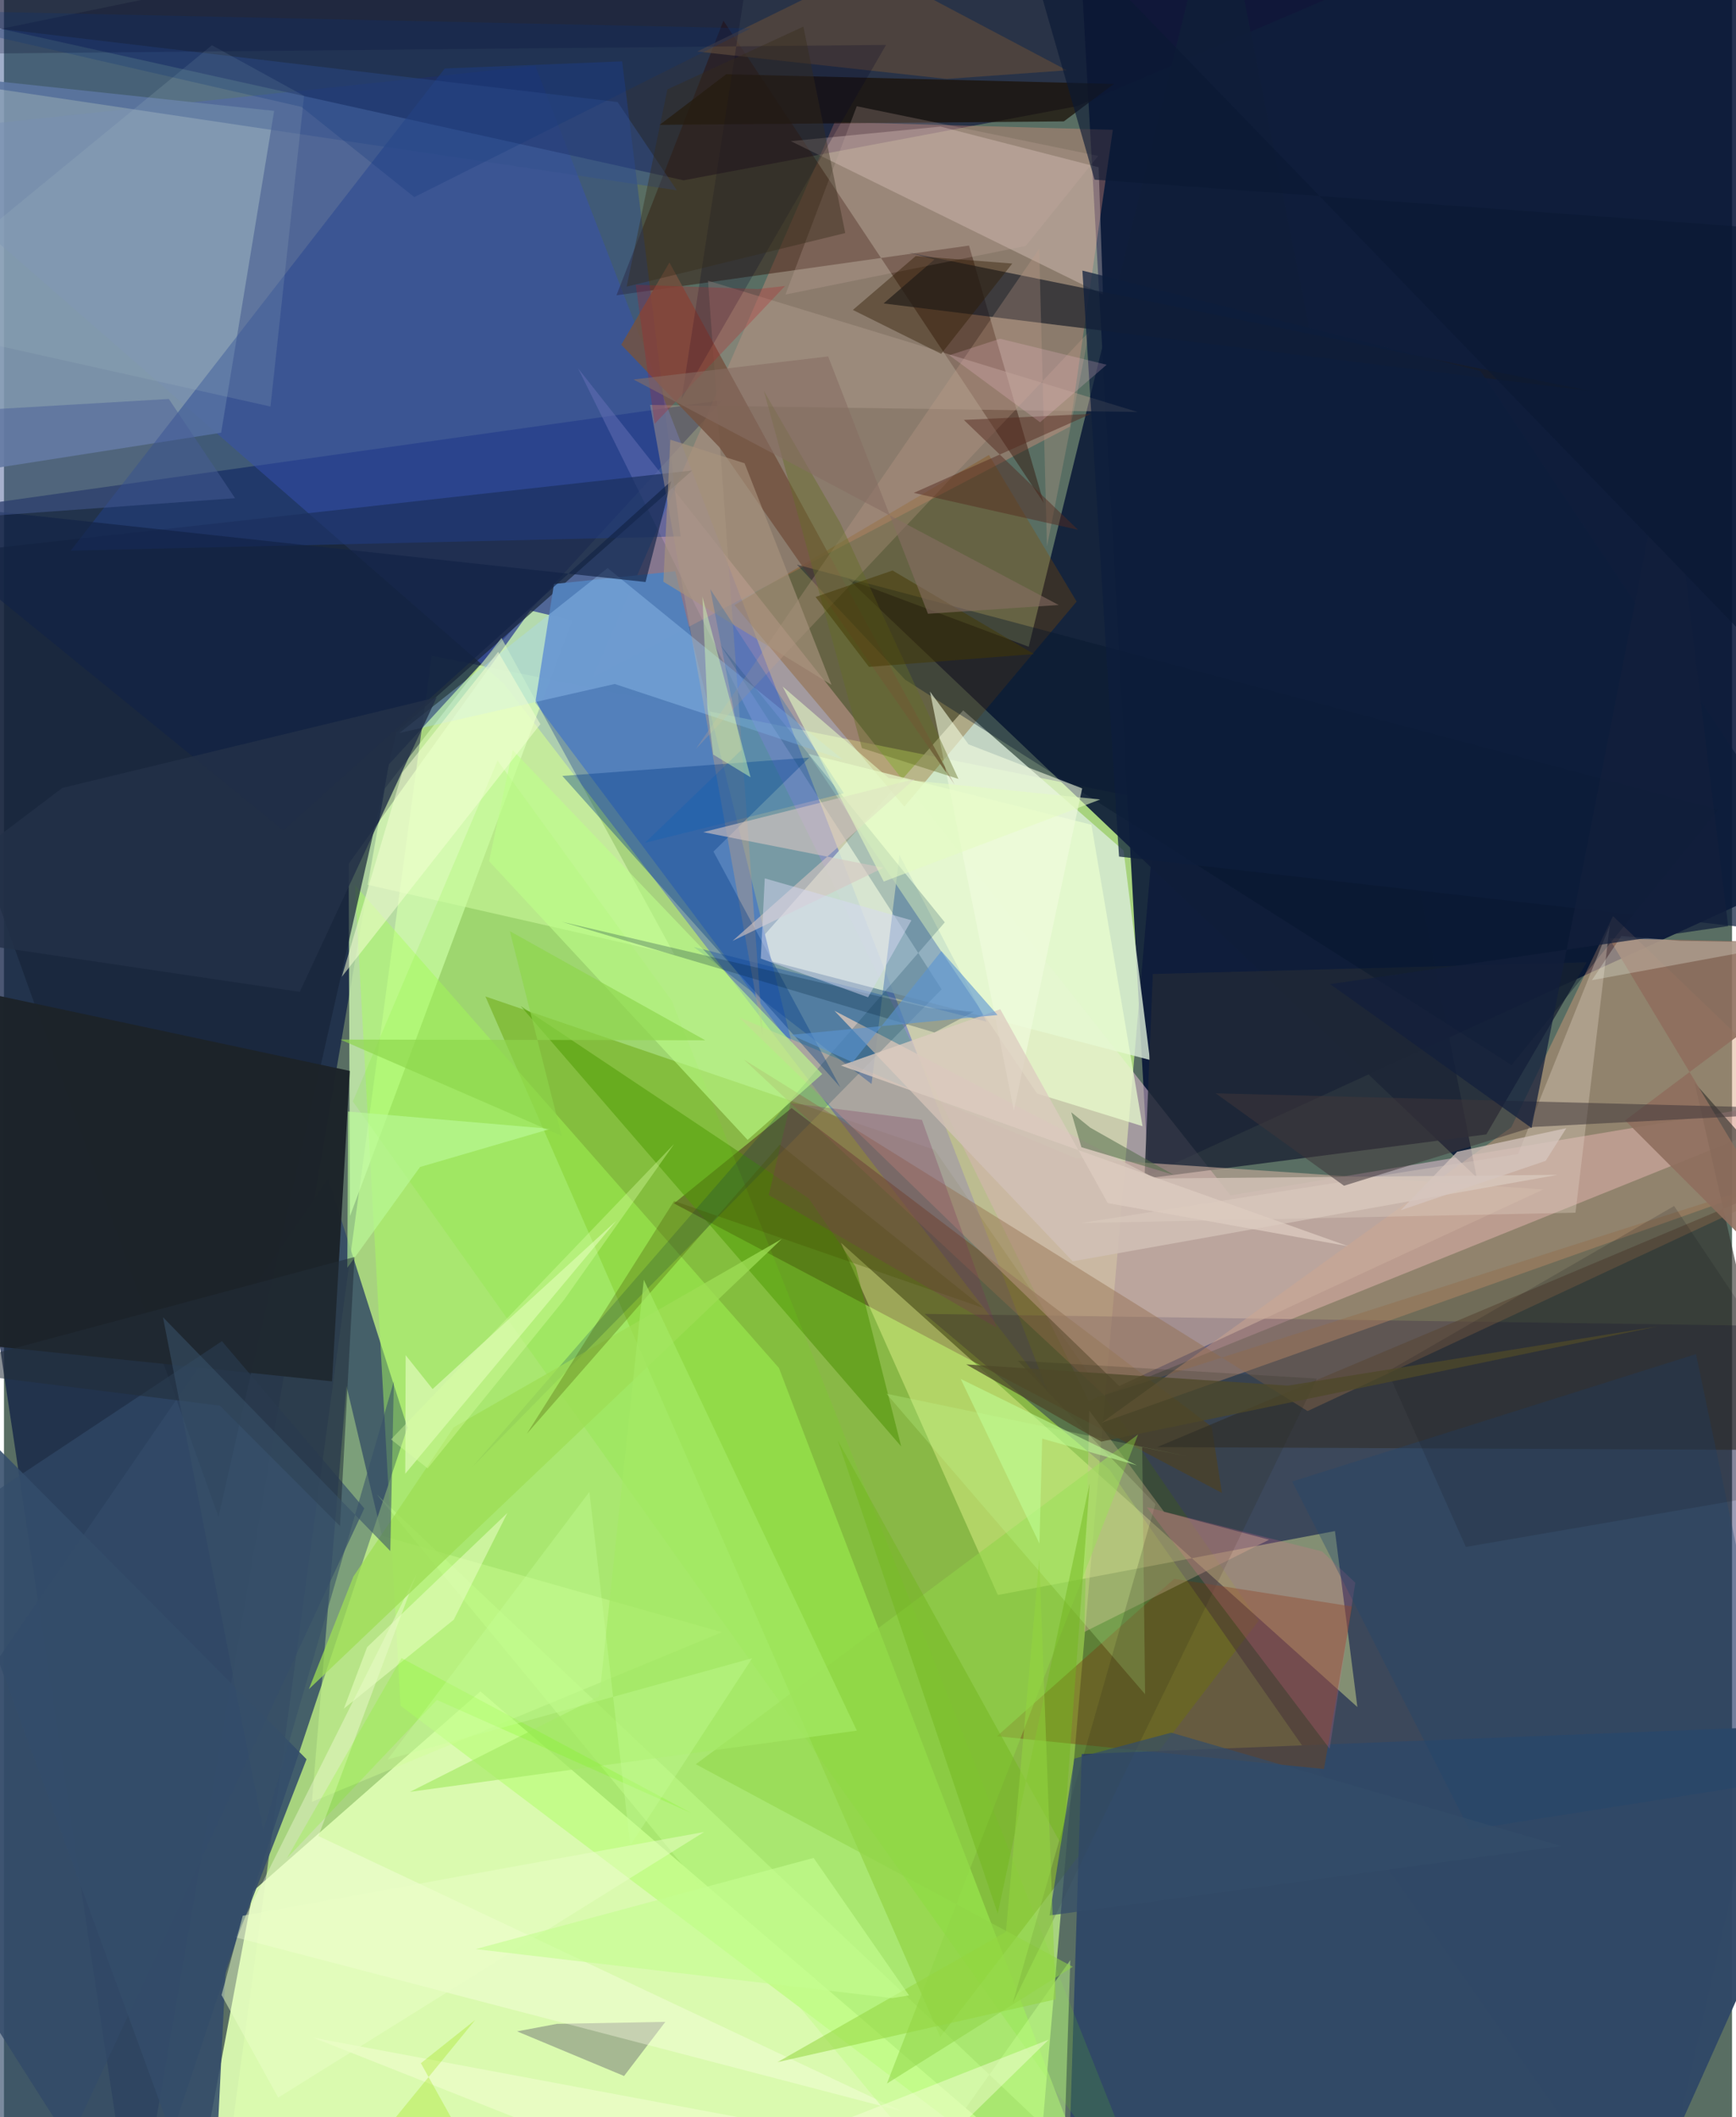 <svg xmlns="http://www.w3.org/2000/svg" width="228" height="278" viewBox="0 0 836 1024"><path fill="#596e63" d="M0 0h836v1024H0z"/><path fill="#caff8b" fill-opacity=".694" d="M104.76 1070.78l397.777-43.563 54.93-639.72-350.544-70.346z"/><path fill="#041134" fill-opacity=".863" d="M521.913-.076l31.738 568.565L898 410.684 884.226-4.181z"/><path fill="#112045" fill-opacity=".753" d="M347.655 193.54L186.16 369.777 63.2 1086-62 251.154z"/><path fill="#649804" fill-opacity=".451" d="M450.197 556.083l-217.281-74.12 220.028 503.185 154.024-201.226z"/><path fill="#e9c4d8" fill-opacity=".51" d="M277.752 178.16l315.651 400.005L898 527.066 524.76 677.568z"/><path fill="#495fcd" fill-opacity=".49" d="M-62 65.732L241.913 330.72l262.833 341.792-247.71-640.714z"/><path fill="#ddfcb3" fill-opacity=".929" d="M230.493 818.077L542.638 1086H88.456l32.043-171.341z"/><path fill="#151450" fill-opacity=".416" d="M796.886 1086L534.775 710.764l-89.429-75.294L898 641.922z"/><path fill="#111438" fill-opacity=".659" d="M518.966 51.383L328.776 87.21-62 .49 783.497-62z"/><path fill="#324965" fill-opacity=".831" d="M195.189 690.461l-38.335-120.35L-62 888.52 63.336 1086z"/><path fill="#d4ffb6" fill-opacity=".757" d="M167.397 588.153l107.53-288.051-20.213-4.823-87.953 122.482z"/><path fill="#101e39" fill-opacity=".918" d="M712.491 569.506L408.574 280.211l87.162 32.604L587.843-62z"/><path fill="#daebd8" fill-opacity=".808" d="M541.628 411.385l-77.598-67.802-104.705 118.289 195.098 50.795z"/><path fill="#304867" fill-opacity=".976" d="M513.972 1086H785.01L898 833.493l-376.606 14.896z"/><path fill="#7d94af" fill-opacity=".902" d="M130.708 53.635L-8.575 38.766l-4.888 189.077 118.527-18.538z"/><path fill="#f39880" fill-opacity=".325" d="M284.868 327.532l230.805-121.175 20.78-143.576-134.545-3.779z"/><path fill="#564724" fill-opacity=".663" d="M589.227 722.096L324.135 582.048l56.9-46.108 203.217 154.115z"/><path fill="#f2ff9a" fill-opacity=".388" d="M480.807 771.454l163.095-30.934 10.842 85.106-249.841-224.55z"/><path fill="#db9e7a" fill-opacity=".435" d="M898 557.845l-367.058 130.36L729.18 545.252l49.228-102.16z"/><path fill="#acff5f" fill-opacity=".463" d="M374.907 661.63L169.788 428.055l22.055 396.936L537.165 1086z"/><path fill="#182439" fill-opacity=".698" d="M332.956 227.54L189.735 354.21l-85.943 379.407L-62 271.478z"/><path fill="#2e0d01" fill-opacity=".427" d="M466.875 118.768l36.128 124.467L348.056 10.023l-51.76 132.813z"/><path fill="#5380bb" fill-opacity=".984" d="M266.08 282.467l-9.028 57.426 124.534 166.359-56.837-229.963z"/><path fill="#202837" fill-opacity=".851" d="M717.122 548.67l-165.366 21.41 4.036-98.987 209.89-5.658z"/><path fill="#caad9c" fill-opacity=".604" d="M518.397 560.12l226.354 15.151-205.222 95.088-183.89-178.284z"/><path fill="#1c2329" fill-opacity=".976" d="M-62 468.932v176.29l220.716 22.883 8.595-150.14z"/><path fill="#302f29" fill-opacity=".608" d="M861.026 572.325L557.904 699.921l300.438 1.386-40.452-177.602z"/><path fill="#224190" fill-opacity=".439" d="M32.275 266.334L213.243 33.117l85.815-3.446 28.274 229.758z"/><path fill="#06439e" fill-opacity=".333" d="M333.69 457.995l86.023 66.282 13.515-110.656 42.082 80.517z"/><path fill="#ffece5" fill-opacity=".29" d="M453.096 61.224l76.477 19.671 2.112 61.616-151.009-74.236z"/><path fill="#864d00" fill-opacity=".31" d="M353.392 292.653l82.177 97.487 83.36-99.196-42.423-70.897z"/><path fill="#191d27" fill-opacity=".675" d="M450.167 125.503l-12.669-3.415 330.338 67.103-342.285-42.425z"/><path fill="#774211" fill-opacity=".42" d="M652.197 776.994l-13.604 78.62-158.217-15.856 85.744-76.135z"/><path fill="#ad9b8b" fill-opacity=".475" d="M340.595 135.771l26.503 364.965-54.518-304.879 235.892 3.415z"/><path fill="#dfffba" fill-opacity=".514" d="M184.26 381.367l56.426-72.816 83.635 153.12-148.394-33.734z"/><path fill="#ebffd0" fill-opacity=".698" d="M550.805 544.698l-24.715-145.81L389.07 364.6l110.707 164.303z"/><path fill="#cab18d" fill-opacity=".463" d="M525.052 682.25l36.195 48.981 50.796 13.474-89.385 44.622z"/><path fill="#cfff95" fill-opacity=".396" d="M182.873 742.812l-17.163-72.437-16.736 201.13 198.417-82.079z"/><path fill="#4a8f00" fill-opacity=".518" d="M249.98 486.584l139.334 93.044 22.789 33.142 21.952 86.819z"/><path fill="#d1c0b6" fill-opacity=".847" d="M751.597 568.23l-194.55 1.775-155.317-81.159 115.296 121.21z"/><path fill="#043d87" fill-opacity=".373" d="M404.599 525.859L270.13 375.289l119.463-8.877-46.345 45.463z"/><path fill="#745241" fill-opacity=".839" d="M459.968 379.578L321.943 126.96l-23.312 39.775 47.423 49.509z"/><path fill="#69ef0f" fill-opacity=".129" d="M168.774 532.725L562.191 1086 323.016 483.939l-84.219-116.036z"/><path fill="#063853" fill-opacity=".216" d="M346.495 311.83L453.61 478.517 226.485 709.62 455.15 446.1z"/><path fill="#a8d7ff" fill-opacity=".318" d="M405.935 367.427L295.479 330.82l-104.136 23.684 100.714-79.763z"/><path fill="#1b1107" fill-opacity=".733" d="M317.228 60.385l195.519-1.678 24.202-18.116-187.536-4.682z"/><path fill="#906b49" fill-opacity=".416" d="M630.654 682.483L898 557.779 532.284 674.812 357.877 512.434z"/><path fill="#ecffca" fill-opacity=".565" d="M207.37 671.83l-13.036-16.367-.192 57.317 101.974-122.229z"/><path fill="#787d7a" fill-opacity=".529" d="M299.99 1004.089l-51.746-21.59 19.262-3.629 52.453-.973z"/><path fill="#324b6a" fill-opacity=".647" d="M8.322 1086l166.004-356.454-68.886-80.861L-62 759.854z"/><path fill="#bdff8a" fill-opacity=".596" d="M359.758 551.329l36.095-31.85-149.737-156.692-11.431 53.757z"/><path fill="#ffffe9" fill-opacity=".357" d="M152.135 888.042l47.403-126.586L111.85 936.97l322.525 84.191z"/><path fill="#8e6e5e" fill-opacity=".898" d="M776.526 453.824L898 456.683l-113.74 85.21L898 655.68z"/><path fill="#05152b" fill-opacity=".369" d="M729.357 515.091l100.057-123.517-445.773-118.467 52.31 55.625z"/><path fill="#35528d" fill-opacity=".467" d="M-62 6.8l40.389 33.504 347.125 51.738-28.654-42.695z"/><path fill="#c2fd8a" fill-opacity=".486" d="M515.863 948.054l-69.03 97.699-266.487-322.97 332.577 314.937z"/><path fill="#e2d5c5" fill-opacity=".345" d="M732.465 558.142l44.376-110.508-16.582 138.899-239.318 5.035z"/><path fill="#59483c" fill-opacity=".729" d="M456.04 38.172L335.345 24.928l83.845-41.142 95.033 50.22z"/><path fill="#c3a28b" fill-opacity=".282" d="M504.58 264.304l-3.763-143.95L334.668 362.28l190.408-201.976z"/><path fill="#032338" fill-opacity=".251" d="M447.27 487.498l21.85 1.849-19.002 10.025-180.191-53.524z"/><path fill="#f2fcdf" fill-opacity=".596" d="M466.622 360.005l54.99 21.311-33.047 155.762-40.582-202.603z"/><path fill="#91d647" fill-opacity=".549" d="M334.692 853.297l213.982-159.523-121.516 313.979 89.943-56.485z"/><path fill="#9dde54" fill-opacity=".749" d="M376.27 599.257L147.498 816.996l21.547-54.478 48.515-72.183z"/><path fill="#d5c5c2" fill-opacity=".604" d="M425.472 419.695l-87.17-17.215 102.207-25.685-88.05 78.295z"/><path fill="#403639" fill-opacity=".529" d="M898 536.85l-158.103 8.213-91.63 28.435-62.089-44.708z"/><path fill="#c3ff97" fill-opacity=".243" d="M571.833 704.199l-144.922-30.107 125.137 145.35-1.388-119.483z"/><path fill="#a9bec8" fill-opacity=".169" d="M145.202 46.385L128.94 196.633l-189.696-42.379 161.35-132.369z"/><path fill="#112346" fill-opacity=".651" d="M322.814 232.65l-12.428 48.857L-62 241.142l197.213 160.507z"/><path fill="#2a2b1b" fill-opacity=".184" d="M557.03 727.51l-69.045 241.435 147.163-302.162-144.678-8.663z"/><path fill="#000026" fill-opacity=".224" d="M327.836 192.9L367.343-62-62 26.432l488.742-4.72z"/><path fill="#a7937e" fill-opacity=".639" d="M319.003 281.352l81.347 49.886-42.056-107.176-35.914-11.399z"/><path fill="#233148" fill-opacity=".812" d="M143.123 479.733L-62 449.34l90.24-68.259 181.103-43.794z"/><path fill="#caafa6" fill-opacity=".239" d="M529.367 75.417l-116.803-24.03-34.495 91.08 116.262-23.51z"/><path fill="#f3ffd3" fill-opacity=".533" d="M192.646 373.75l46.441-58.465 20.408 34.973-96.058 122.177z"/><path fill="#344d6a" fill-opacity=".878" d="M146.385 850.876L-62 640.885 100.703 1086l6.627-134.701z"/><path fill="#f86f9b" fill-opacity=".196" d="M641.333 845.808l12.41-80.315-16.06-15.096-84.815-21.412z"/><path fill="#552a20" fill-opacity=".478" d="M464.367 203.103l55.244 53.145-79.48-17.86 85.721-38.203z"/><path fill="#bafa99" fill-opacity=".643" d="M166.445 537.61l97.947 8.376-63.116 18.45-35.162 48.722z"/><path fill="#22466e" fill-opacity=".349" d="M861.733 860.88l-152.784 24.052-85.75-168.36 195.372-61.67z"/><path fill="#0d1d3c" fill-opacity=".722" d="M714.256 179.453L898 454.848l-358.561-40.552-17.719-283.424z"/><path fill="#475c97" fill-opacity=".478" d="M111.804 240.961l-32.04-47.993-88.372 5.174-25.038 53.332z"/><path fill="#035fb8" fill-opacity=".239" d="M406.329 383.682l-96.254 23.975 46.719-44.971-15.102-77.74z"/><path fill="#e9ffc3" fill-opacity=".549" d="M164.43 826.41l11.275-29.766 67.86-64.902-25.951 51.64z"/><path fill="#72b61e" fill-opacity=".463" d="M480.762 925.553l44.483-208.167-12.932 176.138L403.35 696.627z"/><path fill="#d0fdb5" fill-opacity=".455" d="M361.192 375.946l-23.299-87.39 2.436 53.89 2.788 22.511z"/><path fill="#f8fef6" fill-opacity=".259" d="M768.22 474.078l98.047-18.064-55.348-.953-28.485-2.352z"/><path fill="#f8ffd9" fill-opacity=".451" d="M149.604 985.552l242.76 45.39 113.082-44.455L403.674 1086z"/><path fill="#222d38" fill-opacity=".537" d="M162.58 738.092l6.996-130.137-203.526 54.59 138.407 17.322z"/><path fill="#2e1a02" fill-opacity=".404" d="M441.09 123.84l-30.412 26.064 42.733 21.245 34.388-43.683z"/><path fill="#8dd54a" fill-opacity=".647" d="M244.73 450.375l94.545 52.776-176.567-.353 107.107 46.557z"/><path fill="#121f3b" fill-opacity=".729" d="M834.116 447.92l-28.992-238.194-66.136 335.83-97.398-69.574z"/><path fill="#455000" fill-opacity=".29" d="M324.198 580.878L252.94 693.479l122.433-139.893 98.418 79.059z"/><path fill="#a5e965" fill-opacity=".655" d="M412.614 837.056L196.45 866.648l91.607-46.248 21.485-201.383z"/><path fill="#7c3059" fill-opacity=".263" d="M369.972 578.021l10.566-44.513 63.557 8.143L480.18 642.1z"/><path fill="#dccbc0" fill-opacity=".761" d="M404.93 515.373l77.067-27.245 51.985 93.769 116.348 20.86z"/><path fill="#ebffc8" fill-opacity=".482" d="M338.706 886.074l-223.193 40.504-10.242 38.366 27.412 49.587z"/><path fill="#d5c5be" fill-opacity=".745" d="M675.744 585.339l70.089-23.882 9.985-15.795-52.815 11.4z"/><path fill="#15171c" fill-opacity=".169" d="M807.975 583.309L669.435 663.3l37.788 84.887 189.249-32.573z"/><path fill="#636d27" fill-opacity=".424" d="M415.06 361.83l46.694 14.918-57.277-124.003-36.886-63.742z"/><path fill="#385067" fill-opacity=".561" d="M186.9 750.184L76.92 637.075l48.547 248.336 63.151-217.33z"/><path fill="#d9ffa4" fill-opacity=".369" d="M271.073 628.527l53.15-75.245-136.985 142.911 17.718 14z"/><path fill="#5b95d3" fill-opacity=".608" d="M380.693 500.515l29.877 13.253 42.935-53.743 27.15 30.902z"/><path fill="#96e003" fill-opacity=".286" d="M201.694 997.892L250.692 1086l-91.244-25.113 68.545-83.918z"/><path fill="#0a1834" fill-opacity=".624" d="M849.052 314.643l6.924-203.87-328.387-23.88L484.762-62z"/><path fill="#334d69" fill-opacity=".706" d="M753.315 892.889l-247.47 33.557 11.966-75.874 46.884-12.544z"/><path fill="#e4fcc2" fill-opacity=".573" d="M428.038 376.312l102.299 10.37L425.62 426.38l-48.904-94.33z"/><path fill="#556e4b" fill-opacity=".549" d="M525.574 545.447l40.281 22.777-44.617-13.36-4.916-16.896z"/><path fill="#93d640" fill-opacity=".529" d="M374.253 997.374l134.59-30.38-7.976-212.888-16.141 180.284z"/><path fill="#d8daf2" fill-opacity=".478" d="M366.13 463.621l1.934-38.78 70.933 20.279-20.968 37.227z"/><path fill="#70fa05" fill-opacity=".192" d="M209.46 822.198l123.132 54.751-140.253-74.993-55.417 96.777z"/><path fill="#443700" fill-opacity=".49" d="M429.88 275.934l68.404 40.404-79.821 6.204-25.82-33.825z"/><path fill="#ffc4dd" fill-opacity=".204" d="M501.235 204.237l-43.914-32.404 24.557-7.99 51.575 12.569z"/><path fill="#b71923" fill-opacity=".251" d="M314.76 205.039l63.122-66.725-13.226 1.487-59.012-2.074z"/><path fill="#0b3477" fill-opacity=".243" d="M-62 4.512l205.919 47.172 54.586 43.66 162.811-81.626z"/><path fill="#c0ff96" fill-opacity=".561" d="M548.132 708.749l-45.862-12.933-1.32 50.781-38.094-79.641z"/><path fill="#352b1a" fill-opacity=".4" d="M386.744 12.857l20.241 99.858-105.741 25.919 19.703-95.376z"/><path fill="#caff9b" fill-opacity=".325" d="M283.222 721.56l-97.597 129.437 176.344-48.98-58.964 90.522z"/><path fill="#876e63" fill-opacity=".588" d="M304.566 183.544l94.16-11.15 48.278 124.462 63.255-4.238z"/><path fill="#4e4829" fill-opacity=".749" d="M465.508 659.91l65.311 37.347 268.91-55.676-178.559 28.59z"/><path fill="#c5fd90" fill-opacity=".616" d="M437.851 965.099l-46.171-66.493-163.485 44.097L429.69 966.42z"/></svg>